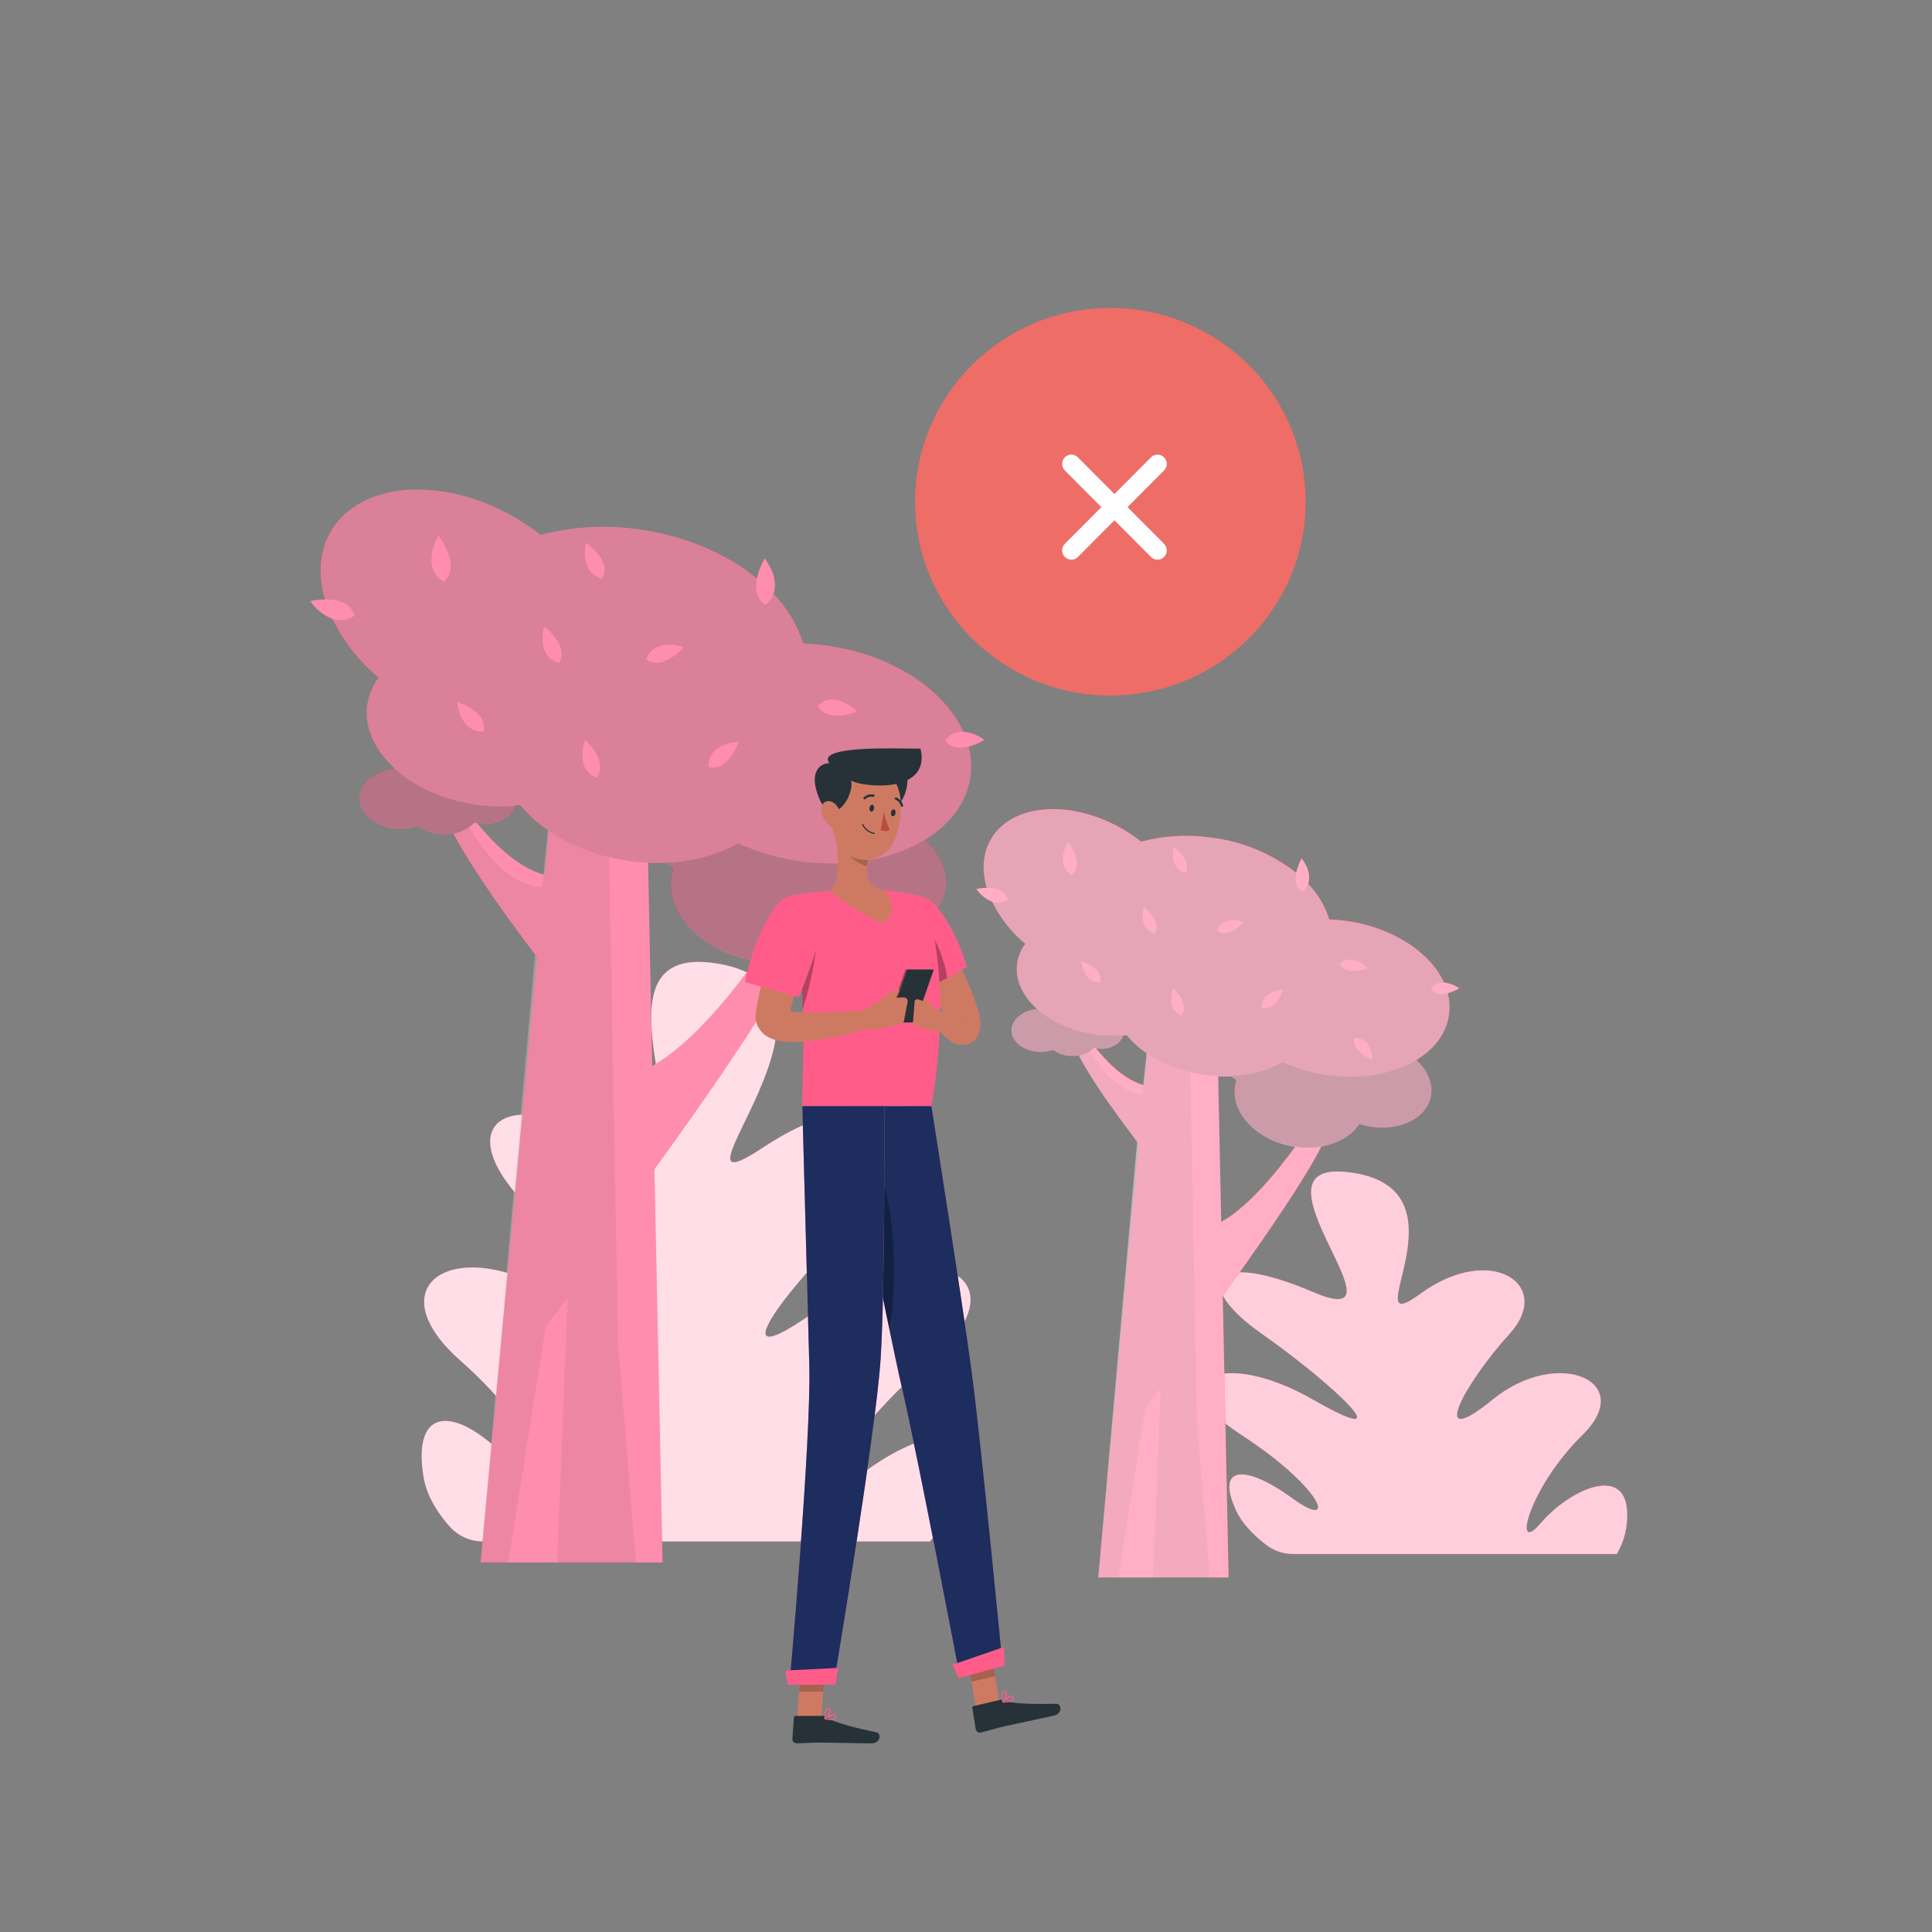 <svg width="329" height="329" viewBox="0 0 329 329" fill="none" xmlns="http://www.w3.org/2000/svg">
<rect x="0" y="0" width="329" height="329" fill="#808080" stroke="none"/>
<path d="M142.603 254.537C133.594 263.201 142.083 245.489 158.483 231.709C174.882 217.929 158.743 208.881 139.73 222.661C120.718 236.441 134.264 218.475 148.18 205.709C162.097 192.943 150.033 182.075 130.104 195.309C110.175 208.543 150.793 167.307 120.9 163.914C97.142 161.216 126.041 206.209 105.001 194.886C83.96 183.563 76.98 192.936 90.194 205.735C103.408 218.533 115.94 236.454 97.701 222.687C79.463 208.92 62.809 217.961 78.436 231.735C94.061 245.508 94.64 256.786 86.106 248.121C77.571 239.457 70.194 239.405 72.111 251.417C72.579 254.4 74.243 257.423 76.888 260.289C77.638 261.027 78.532 261.603 79.514 261.981C80.496 262.359 81.544 262.531 82.596 262.486H158.379C160.984 259.264 162.806 255.482 163.702 251.436C166.263 239.379 151.619 245.879 142.603 254.537Z" fill="#FF5C8A"/>
<path opacity="0.8" d="M142.603 254.537C133.594 263.201 142.083 245.489 158.483 231.709C174.882 217.929 158.743 208.881 139.73 222.661C120.718 236.441 134.264 218.475 148.18 205.709C162.097 192.943 150.033 182.075 130.104 195.309C110.175 208.543 150.793 167.307 120.9 163.914C97.142 161.216 126.041 206.209 105.001 194.886C83.96 183.563 76.98 192.936 90.194 205.735C103.408 218.533 115.94 236.454 97.701 222.687C79.463 208.92 62.809 217.961 78.436 231.735C94.061 245.508 94.64 256.786 86.106 248.121C77.571 239.457 70.194 239.405 72.111 251.417C72.579 254.4 74.243 257.423 76.888 260.289C77.638 261.027 78.532 261.603 79.514 261.981C80.496 262.359 81.544 262.531 82.596 262.486H158.379C160.984 259.264 162.806 255.482 163.702 251.436C166.263 239.379 151.619 245.879 142.603 254.537Z" fill="white"/>
<path d="M277.075 257.328C276.652 249.398 267.24 253.688 262.352 259.402C257.464 265.115 260.24 253.428 269.502 244.335C278.765 235.241 265.31 229.268 254.143 238.361C242.976 247.455 249.365 235.599 257.035 227.175C264.705 218.751 253.844 211.575 241.903 220.298C229.963 229.021 251.556 201.812 229.189 199.569C211.412 197.788 241.045 227.487 223.586 220.018C206.127 212.55 202.858 218.718 214.915 227.168C226.973 235.618 239.505 247.442 223.619 238.355C207.733 229.268 197.365 235.241 211.36 244.328C225.354 253.415 227.935 260.864 220.076 255.144C212.218 249.424 206.849 249.392 210.541 257.322C211.457 259.272 213.245 261.28 215.741 263.172C217.061 264.134 218.657 264.645 220.291 264.628H275.333C276.622 262.42 277.228 259.88 277.075 257.328Z" fill="#FF5C8A"/>
<path opacity="0.7" d="M277.075 257.328C276.652 249.398 267.24 253.688 262.352 259.402C257.464 265.115 260.24 253.428 269.502 244.335C278.765 235.241 265.31 229.268 254.143 238.361C242.976 247.455 249.365 235.599 257.035 227.175C264.705 218.751 253.844 211.575 241.903 220.298C229.963 229.021 251.556 201.812 229.189 199.569C211.412 197.788 241.045 227.487 223.586 220.018C206.127 212.55 202.858 218.718 214.915 227.168C226.973 235.618 239.505 247.442 223.619 238.355C207.733 229.268 197.365 235.241 211.36 244.328C225.354 253.415 227.935 260.864 220.076 255.144C212.218 249.424 206.849 249.392 210.541 257.322C211.457 259.272 213.245 261.28 215.741 263.172C217.061 264.134 218.657 264.645 220.291 264.628H275.333C276.622 262.42 277.228 259.88 277.075 257.328Z" fill="white"/>
<path d="M187.025 268.625L196.236 169.676H207.162L209.223 268.625H187.025Z" fill="#FF5C8A"/>
<path d="M205.068 209.229C213.134 207.565 223.313 191.173 223.313 191.173C223.313 191.173 224.659 190.913 226.199 192.472C224.152 199.512 204.301 226.019 204.301 226.019L205.068 209.229Z" fill="#FF5C8A"/>
<path d="M196.598 185.01C190.313 185.01 184.515 175.539 184.515 175.539C184.127 175.47 183.729 175.493 183.352 175.606C182.975 175.719 182.63 175.918 182.344 176.189C183.195 181.389 195.701 197.041 195.701 197.041L196.598 185.01Z" fill="#FF5C8A"/>
<path opacity="0.1" d="M182.344 176.204C183.572 175.242 183.884 175.515 183.884 175.515C183.884 175.515 188.077 185.915 194.525 186.279L196.234 169.672L202.507 172.922L203.807 242.082L205.991 268.634H196.371L197.671 236.342L194.993 239.774L190.443 268.634H187.069L193.725 194.476C190.111 189.822 182.981 180.072 182.344 176.204Z" fill="black"/>
<path d="M207.519 178.178C208.169 175.247 211.926 173.583 215.897 174.467C216.713 174.646 217.502 174.932 218.244 175.318C219.363 174.621 220.613 174.158 221.916 173.955C223.22 173.753 224.551 173.817 225.829 174.142C228.059 174.597 230.076 175.778 231.562 177.502C232.961 177.347 234.375 177.426 235.748 177.736C240.948 178.9 244.51 182.975 243.652 186.836C242.794 190.697 237.861 192.888 232.635 191.724C232.238 191.64 231.855 191.529 231.478 191.412C229.456 194.597 224.614 196.196 219.537 195.065C213.473 193.72 209.371 188.994 210.366 184.509C210.412 184.29 210.471 184.073 210.541 183.859C208.318 182.488 207.051 180.297 207.519 178.178Z" fill="#FF5C8A"/>
<path opacity="0.4" d="M207.519 178.178C208.169 175.247 211.926 173.583 215.897 174.467C216.713 174.646 217.502 174.932 218.244 175.318C219.363 174.621 220.613 174.158 221.916 173.955C223.22 173.753 224.551 173.817 225.829 174.142C228.059 174.597 230.076 175.778 231.562 177.502C232.961 177.347 234.375 177.426 235.748 177.736C240.948 178.9 244.51 182.975 243.652 186.836C242.794 190.697 237.861 192.888 232.635 191.724C232.238 191.64 231.855 191.529 231.478 191.412C229.456 194.597 224.614 196.196 219.537 195.065C213.473 193.72 209.371 188.994 210.366 184.509C210.412 184.29 210.471 184.073 210.541 183.859C208.318 182.488 207.051 180.297 207.519 178.178Z" fill="black"/>
<path d="M177.236 171.776C177.451 171.776 177.652 171.776 177.886 171.809C178.536 169.982 180.792 168.637 183.47 168.637C186.661 168.637 189.255 170.548 189.255 172.914C189.261 173.024 189.261 173.135 189.255 173.245C190.555 173.7 191.413 174.656 191.413 175.774C191.413 177.321 189.716 178.575 187.623 178.575C187.185 178.578 186.748 178.523 186.323 178.413C185.838 178.886 185.261 179.257 184.629 179.503C183.997 179.748 183.322 179.864 182.644 179.843C181.475 179.864 180.331 179.496 179.394 178.796C178.71 179.029 177.992 179.148 177.269 179.147C174.513 179.147 172.283 177.503 172.283 175.462C172.283 173.421 174.48 171.776 177.236 171.776Z" fill="#FF5C8A"/>
<path opacity="0.4" d="M177.236 171.776C177.451 171.776 177.652 171.776 177.886 171.809C178.536 169.982 180.792 168.637 183.47 168.637C186.661 168.637 189.255 170.548 189.255 172.914C189.261 173.024 189.261 173.135 189.255 173.245C190.555 173.7 191.413 174.656 191.413 175.774C191.413 177.321 189.716 178.575 187.623 178.575C187.185 178.578 186.748 178.523 186.323 178.413C185.838 178.886 185.261 179.257 184.629 179.503C183.997 179.748 183.322 179.864 182.644 179.843C181.475 179.864 180.331 179.496 179.394 178.796C178.71 179.029 177.992 179.148 177.269 179.147C174.513 179.147 172.283 177.503 172.283 175.462C172.283 173.421 174.48 171.776 177.236 171.776Z" fill="black"/>
<path d="M246.818 172.271C247.468 164.972 239.349 158.01 228.748 156.71C227.942 156.613 227.149 156.554 226.362 156.528C224.412 149.677 216.125 143.795 205.822 142.54C201.982 142.039 198.081 142.291 194.337 143.281C193.687 142.774 192.998 142.28 192.276 141.812C183.592 136.235 173.238 136.417 169.156 142.222C165.555 147.331 168.025 155.105 174.59 160.695C173.779 161.771 173.284 163.052 173.16 164.393C172.692 169.944 178.841 175.235 186.901 176.223C188.55 176.422 190.217 176.422 191.867 176.223C194.688 179.701 199.699 182.372 205.575 183.087C210.522 183.692 215.098 182.788 218.426 180.864C220.984 182.03 223.707 182.793 226.499 183.126C237.113 184.459 246.213 179.59 246.818 172.271Z" fill="#FF5C8A"/>
<path opacity="0.2" d="M246.818 172.271C247.468 164.972 239.349 158.01 228.748 156.71C227.942 156.613 227.149 156.554 226.362 156.528C224.412 149.677 216.125 143.795 205.822 142.54C201.982 142.039 198.081 142.291 194.337 143.281C193.687 142.774 192.998 142.28 192.276 141.812C183.592 136.235 173.238 136.417 169.156 142.222C165.555 147.331 168.025 155.105 174.59 160.695C173.779 161.771 173.284 163.052 173.16 164.393C172.692 169.944 178.841 175.235 186.901 176.223C188.55 176.422 190.217 176.422 191.867 176.223C194.688 179.701 199.699 182.372 205.575 183.087C210.522 183.692 215.098 182.788 218.426 180.864C220.984 182.03 223.707 182.793 226.499 183.126C237.113 184.459 246.213 179.59 246.818 172.271Z" fill="black"/>
<path d="M181.864 143.391C181.864 143.391 179.537 147.122 182.514 149.052C184.782 147.102 181.864 143.391 181.864 143.391Z" fill="#FF5C8A"/>
<path d="M166.264 151.388C166.264 151.388 168.695 155.054 171.678 153.162C170.814 150.296 166.264 151.388 166.264 151.388Z" fill="#FF5C8A"/>
<path d="M221.664 146.168C221.664 146.168 224.452 149.58 221.761 151.868C219.272 150.224 221.664 146.168 221.664 146.168Z" fill="#FF5C8A"/>
<path d="M199.868 144.262C199.868 144.262 198.965 147.869 201.851 148.649C203.157 146.498 199.868 144.262 199.868 144.262Z" fill="#FF5C8A"/>
<path d="M232.914 164.869C232.914 164.869 230.392 162.133 228.156 164.115C229.242 166.423 232.914 164.869 232.914 164.869Z" fill="#FF5C8A"/>
<path d="M194.766 154.48C194.766 154.48 193.719 158.055 196.566 158.952C197.964 156.846 194.766 154.48 194.766 154.48Z" fill="#FF5C8A"/>
<path d="M199.791 168.305C199.791 168.305 198.393 171.756 201.143 172.933C202.735 170.97 199.791 168.305 199.791 168.305Z" fill="#FF5C8A"/>
<path d="M211.795 157.002C211.795 157.002 208.305 155.702 207.213 158.49C209.215 160.031 211.795 157.002 211.795 157.002Z" fill="#FF5C8A"/>
<path d="M248.475 168.312C248.475 168.312 245.53 166.037 243.658 168.364C245.108 170.425 248.475 168.312 248.475 168.312Z" fill="#FF5C8A"/>
<path d="M233.714 180.447C233.714 180.447 233.656 176.729 230.666 176.723C229.964 179.141 233.714 180.447 233.714 180.447Z" fill="#FF5C8A"/>
<path d="M218.516 168.527C218.516 168.527 214.792 168.638 214.824 171.621C217.249 172.304 218.516 168.527 218.516 168.527Z" fill="#FF5C8A"/>
<path d="M184.158 163.691C184.158 163.691 184.379 167.409 187.363 167.286C187.967 164.835 184.158 163.691 184.158 163.691Z" fill="#FF5C8A"/>
<path opacity="0.5" d="M248.475 168.314C247.724 167.763 246.84 167.422 245.914 167.326C243.535 162.068 236.885 157.732 228.747 156.738C227.941 156.64 227.148 156.582 226.362 156.556C225.656 154.275 224.42 152.195 222.754 150.485C223.495 148.411 221.662 146.169 221.662 146.169C221.236 146.932 220.923 147.753 220.733 148.606C216.422 145.244 211.258 143.153 205.822 142.568C201.982 142.067 198.081 142.319 194.336 143.309C193.686 142.802 192.997 142.308 192.276 141.84C183.592 136.263 173.237 136.445 169.155 142.249C167.375 144.771 167.082 147.95 168.024 151.187C167.428 151.195 166.833 151.263 166.25 151.388C166.916 152.349 167.846 153.096 168.928 153.54C170.29 156.305 172.219 158.752 174.589 160.722C173.779 161.798 173.283 163.079 173.159 164.421C172.932 167.099 174.251 169.712 176.572 171.811C174.134 172.052 172.249 173.592 172.249 175.464C172.249 177.499 174.479 179.15 177.235 179.15C177.958 179.15 178.676 179.032 179.36 178.799C180.298 179.498 181.441 179.867 182.61 179.845C182.983 179.846 183.355 179.813 183.722 179.748L183.884 180.06V180.105C184.001 180.326 184.125 180.547 184.248 180.755L184.365 180.963L184.684 181.522L184.801 181.717C184.944 181.971 185.093 182.218 185.249 182.471L185.301 182.549C185.438 182.783 185.587 183.017 185.73 183.251L185.867 183.466L186.257 184.077C186.302 184.142 186.341 184.207 186.38 184.272L186.9 185.065L186.965 185.156L187.433 185.864L187.589 186.092L188.005 186.703L188.142 186.904L188.688 187.691L188.766 187.801L189.24 188.451L189.396 188.672L189.825 189.277L189.949 189.446L190.488 190.193L190.586 190.33C190.735 190.531 190.878 190.733 191.028 190.928L191.184 191.142L191.567 191.662L191.704 191.851L192.191 192.501L192.302 192.65L192.672 193.144L192.815 193.333L193.147 193.775C193.192 193.827 193.231 193.885 193.27 193.937C193.4 194.106 193.53 194.269 193.647 194.431L187.024 268.629H209.221L208.22 220.672C213.258 213.736 221.734 201.744 225.01 195.25C227.85 194.776 230.21 193.404 231.477 191.415C231.854 191.532 232.238 191.643 232.634 191.727C237.834 192.891 242.794 190.707 243.652 186.839C244.152 184.59 243.151 182.289 241.201 180.495C244.451 178.545 246.531 175.672 246.817 172.299C246.906 171.233 246.814 170.161 246.544 169.127C247.223 168.948 247.873 168.675 248.475 168.314ZM195.24 179.364L194.681 184.766C191.431 183.849 188.506 180.866 186.627 178.506C186.938 178.569 187.253 178.602 187.57 178.604C189.416 178.604 190.95 177.629 191.288 176.342L191.866 176.29C192.841 177.461 193.977 178.487 195.24 179.338V179.364ZM207.96 208.114L207.44 183.31C208.214 183.349 208.968 183.342 209.702 183.31C209.971 183.526 210.251 183.727 210.541 183.914C210.471 184.128 210.412 184.344 210.365 184.564C209.371 189.049 213.472 193.775 219.537 195.12C219.875 195.198 220.187 195.257 220.544 195.309C217.574 199.371 212.66 205.468 207.96 208.088V208.114Z" fill="white"/>
<path d="M182.65 88.207C182.65 88.207 186.017 93.231 190.099 90.605C188.929 86.679 182.65 88.207 182.65 88.207Z" fill="#FF5C8A"/>
<path d="M81.836 266.065L94.693 127.895H109.955L112.828 266.065H81.836Z" fill="#FF5C8A"/>
<path d="M107.029 183.126C118.293 180.799 132.509 157.913 132.509 157.913C132.509 157.913 134.387 157.555 136.532 159.7C133.672 169.535 105.982 206.546 105.982 206.546L107.029 183.126Z" fill="#FF5C8A"/>
<path d="M95.206 149.312C86.431 149.344 78.306 136.084 78.306 136.084C78.306 136.084 77.006 135.668 75.283 137.014C76.473 144.281 93.925 166.127 93.925 166.127L95.206 149.312Z" fill="#FF5C8A"/>
<path opacity="0.1" d="M75.303 137.014C77.019 135.669 77.454 136.046 77.454 136.046C77.454 136.046 83.304 150.606 92.307 151.074L94.692 127.895L103.461 132.445L105.255 229.015L108.31 266.098H94.887L96.675 221.001L92.937 225.804L86.541 266.104H81.835L91.13 162.52C86.145 156.02 76.193 142.442 75.303 137.014Z" fill="black"/>
<path d="M110.455 139.773C111.371 135.671 116.604 133.344 122.155 134.573C123.284 134.83 124.376 135.23 125.405 135.762C128.044 133.942 131.944 133.227 135.993 134.124C139.11 134.755 141.928 136.406 144.001 138.817C145.955 138.598 147.933 138.708 149.851 139.142C157.144 140.767 162.091 146.455 160.901 151.85C159.712 157.245 152.809 160.3 145.516 158.675C144.969 158.557 144.429 158.412 143.897 158.239C141.076 162.685 134.316 164.921 127.225 163.342C118.775 161.457 113.029 154.892 114.42 148.6C114.485 148.301 114.576 148.008 114.667 147.722C111.566 145.792 109.798 142.73 110.455 139.773Z" fill="#FF5C8A"/>
<path opacity="0.4" d="M110.455 139.773C111.371 135.671 116.604 133.344 122.155 134.573C123.284 134.83 124.376 135.23 125.405 135.762C128.044 133.942 131.944 133.227 135.993 134.124C139.11 134.755 141.928 136.406 144.001 138.817C145.955 138.598 147.933 138.708 149.851 139.142C157.144 140.767 162.091 146.455 160.901 151.85C159.712 157.245 152.809 160.3 145.516 158.675C144.969 158.557 144.429 158.412 143.897 158.239C141.076 162.685 134.316 164.921 127.225 163.342C118.775 161.457 113.029 154.892 114.42 148.6C114.485 148.301 114.576 148.008 114.667 147.722C111.566 145.792 109.798 142.73 110.455 139.773Z" fill="black"/>
<path d="M68.166 130.826C68.465 130.826 68.751 130.826 69.037 130.872C69.96 128.324 73.093 126.445 76.837 126.445C81.302 126.445 84.916 129.117 84.916 132.412C84.915 132.569 84.905 132.725 84.884 132.88C86.665 133.53 87.9 134.83 87.9 136.41C87.9 138.574 85.527 140.31 82.602 140.31C82.001 140.31 81.402 140.231 80.821 140.076C80.147 140.741 79.345 141.261 78.463 141.607C77.582 141.952 76.639 142.114 75.693 142.084C74.055 142.116 72.453 141.599 71.143 140.615C70.188 140.949 69.184 141.119 68.172 141.116C64.331 141.116 61.211 138.808 61.211 135.961C61.211 133.114 64.324 130.826 68.166 130.826Z" fill="#FF5C8A"/>
<path opacity="0.4" d="M68.166 130.826C68.465 130.826 68.751 130.826 69.037 130.872C69.96 128.324 73.093 126.445 76.837 126.445C81.302 126.445 84.916 129.117 84.916 132.412C84.915 132.569 84.905 132.725 84.884 132.88C86.665 133.53 87.9 134.83 87.9 136.41C87.9 138.574 85.527 140.31 82.602 140.31C82.001 140.31 81.402 140.231 80.821 140.076C80.147 140.741 79.345 141.261 78.463 141.607C77.582 141.952 76.639 142.114 75.693 142.084C74.055 142.116 72.453 141.599 71.143 140.615C70.188 140.949 69.184 141.119 68.172 141.116C64.331 141.116 61.211 138.808 61.211 135.961C61.211 133.114 64.324 130.826 68.166 130.826Z" fill="black"/>
<path d="M165.328 131.554C166.199 121.362 154.928 111.638 140.095 109.831C138.971 109.694 137.866 109.61 136.767 109.571C133.998 100.003 122.467 91.8 108.083 90.071C102.721 89.374 97.274 89.728 92.047 91.111C91.131 90.396 90.175 89.713 89.168 89.063C77.039 81.263 62.589 81.517 56.882 89.629C51.864 96.779 55.303 107.614 64.474 115.427C63.339 116.927 62.647 118.715 62.479 120.588C61.829 128.336 70.409 135.727 81.66 137.105C83.964 137.384 86.292 137.384 88.596 137.105C92.541 141.96 99.535 145.685 107.738 146.686C114.641 147.531 121.037 146.276 125.678 143.585C129.252 145.213 133.056 146.279 136.956 146.744C151.763 148.538 164.464 141.72 165.328 131.554Z" fill="#FF5C8A"/>
<path opacity="0.2" d="M165.328 131.554C166.199 121.362 154.928 111.638 140.095 109.831C138.971 109.694 137.866 109.61 136.767 109.571C133.998 100.003 122.467 91.8 108.083 90.071C102.721 89.374 97.274 89.728 92.047 91.111C91.131 90.396 90.175 89.713 89.168 89.063C77.039 81.263 62.589 81.517 56.882 89.629C51.864 96.779 55.303 107.614 64.474 115.427C63.339 116.927 62.647 118.715 62.479 120.588C61.829 128.336 70.409 135.727 81.66 137.105C83.964 137.384 86.292 137.384 88.596 137.105C92.541 141.96 99.535 145.685 107.738 146.686C114.641 147.531 121.037 146.276 125.678 143.585C129.252 145.213 133.056 146.279 136.956 146.744C151.763 148.538 164.464 141.72 165.328 131.554Z" fill="black"/>
<path d="M74.665 91.191C74.665 91.191 71.415 96.391 75.543 99.102C78.701 96.378 74.665 91.191 74.665 91.191Z" fill="#FF5C8A"/>
<path d="M52.832 102.358C52.832 102.358 56.225 107.48 60.392 104.835C59.221 100.837 52.832 102.358 52.832 102.358Z" fill="#FF5C8A"/>
<path d="M130.201 95.07C130.201 95.07 134.101 99.835 130.338 103.033C126.86 100.732 130.201 95.07 130.201 95.07Z" fill="#FF5C8A"/>
<path d="M99.769 92.406C99.769 92.406 98.515 97.45 102.538 98.542C104.365 95.533 99.769 92.406 99.769 92.406Z" fill="#FF5C8A"/>
<path d="M145.919 121.181C145.919 121.181 142.39 117.359 139.27 120.128C140.784 123.306 145.919 121.181 145.919 121.181Z" fill="#FF5C8A"/>
<path d="M92.645 106.688C92.645 106.688 91.183 111.673 95.161 112.921C97.111 109.99 92.645 106.688 92.645 106.688Z" fill="#FF5C8A"/>
<path d="M99.659 125.984C99.659 125.984 97.709 130.801 101.55 132.445C103.78 129.715 99.659 125.984 99.659 125.984Z" fill="#FF5C8A"/>
<path d="M116.428 110.201C116.428 110.201 111.553 108.394 110.025 112.275C112.82 114.42 116.428 110.201 116.428 110.201Z" fill="#FF5C8A"/>
<path d="M167.642 125.998C167.642 125.998 163.534 122.813 160.914 126.063C162.936 128.949 167.642 125.998 167.642 125.998Z" fill="#FF5C8A"/>
<path d="M147.03 142.942C147.03 142.942 146.945 137.742 142.772 137.742C141.784 141.116 147.03 142.942 147.03 142.942Z" fill="#FF5C8A"/>
<path d="M125.808 126.297C125.808 126.297 120.608 126.446 120.647 130.613C124.014 131.562 125.808 126.297 125.808 126.297Z" fill="#FF5C8A"/>
<path d="M77.863 119.535C77.863 119.535 78.175 124.735 82.342 124.56C83.148 121.134 77.863 119.535 77.863 119.535Z" fill="#FF5C8A"/>
<path opacity="0.3" d="M167.642 125.998C166.594 125.223 165.357 124.745 164.06 124.613C160.745 117.268 151.457 111.217 140.095 109.832C138.97 109.696 137.865 109.611 136.767 109.572C135.778 106.396 134.049 103.5 131.723 101.122C132.763 98.23 130.202 95.097 130.202 95.097C129.604 96.162 129.166 97.31 128.902 98.503C123.65 94.206 116.337 91.073 108.102 90.053C102.74 89.356 97.293 89.71 92.066 91.093C91.15 90.378 90.194 89.695 89.187 89.045C77.058 81.245 62.608 81.505 56.901 89.611C54.425 93.134 54.009 97.567 55.328 102.091C54.495 102.103 53.666 102.197 52.852 102.37C53.779 103.713 55.078 104.757 56.589 105.373C58.486 109.229 61.173 112.644 64.474 115.396C63.338 116.896 62.647 118.684 62.478 120.557C62.16 124.295 63.999 127.941 67.243 130.879C63.837 131.217 61.204 133.369 61.204 135.975C61.204 138.822 64.324 141.13 68.166 141.13C69.177 141.132 70.181 140.963 71.136 140.629C72.446 141.613 74.048 142.13 75.686 142.098C76.207 142.098 76.727 142.05 77.24 141.955L77.467 142.391L77.506 142.462C77.662 142.761 77.838 143.073 78.007 143.385L78.176 143.678C78.319 143.931 78.468 144.191 78.624 144.451L78.78 144.731L79.43 145.777L79.495 145.888L80.106 146.869L80.295 147.168C80.47 147.454 80.652 147.734 80.834 148.02L81.01 148.293L81.738 149.398L81.822 149.528C82.037 149.859 82.258 150.178 82.472 150.516L82.687 150.834L83.272 151.692L83.46 151.965L84.221 153.064L84.331 153.22L84.981 154.169C85.059 154.266 85.131 154.37 85.202 154.474L85.8 155.313L85.976 155.553C86.229 155.904 86.476 156.255 86.73 156.6L86.86 156.782C87.068 157.068 87.269 157.347 87.477 157.62L87.698 157.926L88.231 158.654L88.426 158.914L89.076 159.817L89.232 160.025L89.752 160.721L89.954 160.987L90.415 161.598C90.474 161.67 90.532 161.748 90.584 161.826L91.111 162.515L81.835 266.066H112.827L111.436 199.116C118.463 189.438 130.286 172.694 134.882 163.626C138.84 162.976 142.136 161.026 143.904 158.27C144.43 158.439 144.97 158.582 145.522 158.706C152.815 160.331 159.705 157.276 160.908 151.881C161.61 148.735 160.212 145.498 157.489 143.015C161.993 140.272 164.931 136.287 165.328 131.575C165.45 130.088 165.322 128.592 164.951 127.148C165.896 126.888 166.801 126.501 167.642 125.998ZM93.308 141.383L92.528 148.923C88.017 147.623 83.902 143.444 81.276 140.181C81.704 140.27 82.139 140.318 82.576 140.324C85.176 140.324 87.295 138.965 87.776 137.165C88.043 137.165 88.316 137.126 88.582 137.093C89.948 138.738 91.539 140.182 93.308 141.383ZM111.066 181.534L110.364 146.921C111.436 146.973 112.489 146.967 113.523 146.921C113.894 147.226 114.285 147.506 114.693 147.76C114.602 148.046 114.511 148.338 114.446 148.637C113.055 154.897 118.788 161.494 127.251 163.379C127.719 163.483 128.187 163.568 128.655 163.639C124.495 169.359 117.637 177.868 111.066 181.534Z" fill="white"/>
<path d="M189.087 118.438C207.453 118.438 222.342 103.663 222.342 85.438C222.342 67.212 207.453 52.438 189.087 52.438C170.721 52.438 155.832 67.212 155.832 85.438C155.832 103.663 170.721 118.438 189.087 118.438Z" fill="#EE6D66"/>
<g clip-path="url(#clip0_11604_120994)">
<path d="M192.004 86.362L198.227 80.114C198.522 79.817 198.688 79.416 198.689 78.997C198.689 78.578 198.524 78.176 198.229 77.879C197.934 77.583 197.534 77.416 197.117 77.415C196.699 77.415 196.299 77.581 196.004 77.877L189.781 84.126L183.558 77.877C183.262 77.581 182.862 77.414 182.444 77.414C182.026 77.414 181.626 77.581 181.33 77.877C181.035 78.174 180.869 78.576 180.869 78.995C180.869 79.415 181.035 79.817 181.33 80.114L187.553 86.362L181.33 92.611C181.035 92.907 180.869 93.309 180.869 93.729C180.869 94.148 181.035 94.55 181.33 94.847C181.626 95.144 182.026 95.31 182.444 95.31C182.862 95.31 183.262 95.144 183.558 94.847L189.781 88.599L196.004 94.847C196.299 95.144 196.7 95.31 197.117 95.31C197.535 95.31 197.936 95.144 198.231 94.847C198.526 94.55 198.692 94.148 198.692 93.729C198.692 93.309 198.526 92.907 198.231 92.611L192.004 86.362Z" fill="white"/>
</g>
<path d="M166.206 290.919L170.219 289.987L168.651 280.602L164.637 281.533L166.206 290.919Z" fill="#CE7A63"/>
<path d="M170.324 289.472L165.817 290.519C165.74 290.534 165.672 290.578 165.628 290.643C165.583 290.707 165.565 290.786 165.578 290.863L166.161 294.472C166.181 294.565 166.219 294.654 166.274 294.732C166.328 294.81 166.398 294.877 166.478 294.928C166.558 294.98 166.648 295.015 166.742 295.032C166.836 295.049 166.932 295.047 167.025 295.027C168.589 294.638 169.315 294.372 171.3 293.918C172.519 293.635 177.736 292.554 179.416 292.166C181.096 291.778 180.68 290.126 179.932 290.137C176.578 290.209 172.403 290.198 171.061 289.582C170.834 289.465 170.575 289.426 170.324 289.472Z" fill="#263238"/>
<path opacity="0.2" d="M164.637 281.538L168.651 280.602L169.46 285.441L165.441 286.373L164.637 281.538Z" fill="black"/>
<path d="M158.61 188.344C158.61 188.344 163.899 221.801 165.451 233.471C167.153 246.25 170.745 283.627 170.745 283.627L163.472 285.656C163.472 285.656 156.581 249.432 153.742 237.008C150.66 223.525 143.924 188.366 143.924 188.366L158.61 188.344Z" fill="#FF5C8A"/>
<path d="M158.61 188.344C158.61 188.344 163.899 221.801 165.451 233.471C167.153 246.25 170.745 283.627 170.745 283.627L163.472 285.656C163.472 285.656 156.581 249.432 153.742 237.008C150.66 223.525 143.924 188.366 143.924 188.366L158.61 188.344Z" fill="#1C2D5E"/>
<path opacity="0.3" d="M149.984 200.096C152.756 207.187 152.601 221.208 151.409 226.153C149.745 218.042 147.816 208.34 146.336 200.795C146.879 198.854 148.293 195.783 149.984 200.096Z" fill="black"/>
<path d="M163.288 285.78L171.077 283.634L170.95 280.469L162.174 283.496L163.288 285.78Z" fill="#FF5C8A"/>
<path d="M171.903 289.84C171.538 289.913 171.167 289.949 170.795 289.945C170.775 289.945 170.757 289.94 170.741 289.929C170.725 289.918 170.713 289.902 170.706 289.884C170.698 289.869 170.693 289.852 170.693 289.834C170.693 289.817 170.698 289.8 170.706 289.784C170.817 289.662 171.776 288.626 172.314 288.703C172.374 288.713 172.431 288.738 172.48 288.776C172.528 288.814 172.567 288.863 172.591 288.92C172.643 289.003 172.671 289.099 172.671 289.197C172.671 289.295 172.643 289.391 172.591 289.474C172.413 289.675 172.169 289.805 171.903 289.84ZM171.027 289.746C171.776 289.746 172.303 289.579 172.447 289.352C172.478 289.299 172.494 289.239 172.494 289.177C172.494 289.116 172.478 289.056 172.447 289.003C172.437 288.974 172.419 288.948 172.396 288.929C172.372 288.909 172.344 288.896 172.314 288.892C172.02 288.853 171.427 289.346 171.027 289.746Z" fill="#FF5C8A"/>
<path d="M170.823 289.942H170.778C170.762 289.94 170.748 289.932 170.736 289.922C170.724 289.911 170.716 289.897 170.712 289.881C170.712 289.831 170.346 288.7 170.662 288.218C170.702 288.156 170.756 288.104 170.819 288.065C170.883 288.027 170.954 288.003 171.028 287.996C171.108 287.979 171.193 287.99 171.266 288.027C171.34 288.065 171.399 288.126 171.432 288.201C171.621 288.617 171.211 289.587 170.878 289.92L170.823 289.942ZM171.006 288.196C170.968 288.204 170.933 288.219 170.901 288.241C170.87 288.263 170.843 288.291 170.823 288.323C170.682 288.756 170.682 289.222 170.823 289.654C171.129 289.264 171.278 288.773 171.238 288.279C171.238 288.229 171.166 288.174 171.028 288.185L171.006 288.196Z" fill="#FF5C8A"/>
<path d="M158.831 156.539C159.474 157.432 160.007 158.247 160.55 159.123C161.093 159.998 161.603 160.852 162.085 161.739C163.077 163.515 163.977 165.342 164.78 167.211C165.179 168.148 165.573 169.096 165.916 170.066C166.099 170.549 166.255 171.042 166.415 171.535C166.493 171.796 166.582 171.996 166.654 172.3C166.726 172.605 166.798 172.899 166.848 173.243C166.912 173.645 166.947 174.05 166.953 174.457C166.953 174.77 166.923 175.081 166.864 175.388C166.755 175.94 166.511 176.456 166.155 176.891C165.9 177.192 165.587 177.439 165.234 177.617C164.931 177.774 164.603 177.875 164.264 177.916C163.85 177.965 163.429 177.931 163.028 177.817C162.6 177.701 162.196 177.513 161.83 177.262C161.326 176.913 160.866 176.504 160.461 176.043C160.086 175.625 159.743 175.181 159.435 174.712L161.487 172.406C162.252 172.739 163.041 173.013 163.848 173.226C163.981 173.226 164.109 173.226 164.009 173.16C163.851 173.09 163.675 173.068 163.505 173.099C163.285 173.123 163.071 173.185 162.873 173.282C162.61 173.416 162.378 173.604 162.192 173.833C162.005 174.062 161.869 174.327 161.792 174.612C161.753 174.756 161.747 174.806 161.725 174.812C161.703 174.817 161.653 174.712 161.587 174.59L161.359 174.13C161.276 173.975 161.182 173.725 161.093 173.526C160.91 173.104 160.744 172.683 160.539 172.267C160.162 171.43 159.768 170.604 159.347 169.767C158.504 168.104 157.6 166.479 156.658 164.866C156.181 164.062 155.699 163.258 155.205 162.466C154.712 161.673 154.202 160.858 153.736 160.154L158.831 156.539Z" fill="#CE7A63"/>
<path d="M157.285 152.797C153.205 151.849 150.727 154.461 151.947 159.567C152.704 162.488 153.629 165.362 154.719 168.176C154.957 168.808 155.179 169.374 155.362 169.839L164.62 164.661C163.622 160.609 160.013 153.435 157.285 152.797Z" fill="#FF5C8A"/>
<path opacity="0.3" d="M157.456 157.634C154.994 155.416 157.511 164.353 158.565 168.057L161.287 166.538C160.999 163.971 159.346 159.325 157.456 157.634Z" fill="black"/>
<path d="M135.779 292.679H139.887L140.497 283.16H136.389L135.779 292.679Z" fill="#CE7A63"/>
<path d="M140.11 292.203H135.492C135.453 292.202 135.415 292.208 135.378 292.221C135.342 292.235 135.309 292.255 135.281 292.282C135.252 292.308 135.229 292.339 135.213 292.374C135.197 292.41 135.188 292.447 135.187 292.486L134.932 296.14C134.93 296.234 134.948 296.329 134.983 296.417C135.018 296.505 135.071 296.585 135.137 296.652C135.204 296.72 135.283 296.774 135.371 296.81C135.458 296.847 135.552 296.866 135.647 296.866C137.255 296.838 138.02 296.744 140.054 296.744C141.302 296.744 146.613 296.877 148.337 296.877C150.061 296.877 150.028 295.169 149.296 295.014C146.025 294.321 141.967 293.351 140.814 292.458C140.616 292.294 140.367 292.204 140.11 292.203Z" fill="#263238"/>
<path opacity="0.2" d="M136.39 283.16H140.498L140.182 288.067H136.074L136.39 283.16Z" fill="black"/>
<path d="M150.588 188.344C150.588 188.344 150.727 219.545 149.967 231.309C149.136 244.199 141.956 286.887 141.956 286.887H134.428C134.428 286.887 138.17 245.235 137.815 232.479C137.433 218.619 136.629 188.344 136.629 188.344H150.588Z" fill="#FF5C8A"/>
<path d="M150.588 188.344C150.588 188.344 150.727 219.545 149.967 231.309C149.136 244.199 141.956 286.887 141.956 286.887H134.428C134.428 286.887 138.17 245.235 137.815 232.479C137.433 218.619 136.629 188.344 136.629 188.344H150.588Z" fill="#1C2D5E"/>
<path d="M134.123 286.888H142.262L142.733 284.027L133.752 284.476L134.123 286.888Z" fill="#FF5C8A"/>
<path d="M141.563 292.918C141.189 292.91 140.817 292.861 140.454 292.774C140.436 292.768 140.421 292.758 140.408 292.745C140.395 292.731 140.386 292.715 140.382 292.697C140.379 292.678 140.382 292.66 140.39 292.643C140.398 292.626 140.41 292.612 140.426 292.602C140.554 292.508 141.723 291.715 142.228 291.909C142.284 291.932 142.334 291.969 142.372 292.017C142.409 292.065 142.434 292.121 142.444 292.181C142.47 292.271 142.472 292.366 142.45 292.457C142.429 292.548 142.385 292.633 142.322 292.702C142.104 292.865 141.834 292.942 141.563 292.918ZM140.731 292.636C141.463 292.78 142.006 292.758 142.2 292.564C142.241 292.519 142.269 292.464 142.282 292.404C142.295 292.345 142.291 292.283 142.272 292.225C142.268 292.195 142.256 292.167 142.238 292.142C142.219 292.118 142.195 292.099 142.167 292.087C141.89 291.981 141.208 292.309 140.731 292.636Z" fill="#FF5C8A"/>
<path d="M140.487 292.773H140.442C140.429 292.764 140.417 292.753 140.409 292.739C140.4 292.726 140.394 292.711 140.393 292.695C140.393 292.645 140.304 291.464 140.725 291.065C140.777 291.012 140.841 290.972 140.911 290.949C140.982 290.926 141.057 290.92 141.13 290.932C141.211 290.935 141.289 290.965 141.351 291.017C141.413 291.069 141.456 291.141 141.474 291.22C141.568 291.669 140.947 292.529 140.537 292.773H140.487ZM141.041 291.109C141.003 291.108 140.965 291.115 140.93 291.13C140.895 291.144 140.863 291.165 140.836 291.192C140.607 291.586 140.508 292.042 140.553 292.495C140.941 292.185 141.196 291.739 141.268 291.248C141.268 291.192 141.224 291.126 141.086 291.109H141.041Z" fill="#FF5C8A"/>
<path d="M158.61 188.344H136.628C136.49 186.381 136.994 179.994 136.717 171.862C136.559 165.838 135.878 159.839 134.682 153.932C134.588 153.489 134.488 153.051 134.389 152.607C134.389 152.607 135.497 152.38 137.1 152.147C138.43 151.953 140.093 151.754 141.723 151.676C144.835 151.499 147.953 151.499 151.065 151.676C152.501 151.809 153.903 152.048 155.018 152.264C156.448 152.552 157.291 152.818 157.291 152.818C157.291 152.818 162.602 165.231 158.61 188.344Z" fill="#FF5C8A"/>
<path d="M158.909 171.667C158.527 171.002 158.019 170.418 157.412 169.949C157.003 169.714 156.612 169.449 156.243 169.156C156.205 169.127 156.16 169.109 156.113 169.104C156.066 169.098 156.018 169.105 155.974 169.123C155.93 169.142 155.892 169.171 155.863 169.209C155.835 169.247 155.816 169.292 155.81 169.339C155.766 169.66 155.899 170.187 156.686 170.952C156.747 171.967 158.239 173.087 158.239 173.087L158.909 171.667Z" fill="#CE7A63"/>
<path opacity="0.3" d="M155.555 174.118H150.986L154.146 165.109H158.715L155.555 174.118Z" fill="black"/>
<path d="M155.865 174.118H151.297L154.457 165.109H159.025L155.865 174.118Z" fill="#263238"/>
<path opacity="0.3" d="M136.716 171.861C136.558 165.837 135.878 159.838 134.682 153.932C136.151 153.804 138.662 153.932 139.061 156.321C139.483 158.872 138.867 164.87 136.716 171.861Z" fill="black"/>
<path d="M138.685 157.818L136.346 165.824L135.187 169.821L134.633 171.817L134.355 172.809L134.222 173.308V173.369C134.222 173.402 134.222 173.369 134.222 173.369C134.225 173.334 134.225 173.299 134.222 173.264C134.233 173.16 134.233 173.056 134.222 172.953C134.183 172.69 134.086 172.438 133.94 172.216C133.851 172.083 133.736 171.97 133.602 171.883C133.457 171.805 133.552 171.883 133.707 171.955C134.183 172.122 134.679 172.23 135.182 172.277C136.47 172.413 137.766 172.469 139.062 172.443C141.751 172.41 144.556 172.255 147.301 172.066L147.91 175.093C145.143 175.975 142.31 176.641 139.439 177.083C137.93 177.324 136.405 177.447 134.877 177.449C133.971 177.45 133.069 177.344 132.188 177.133C131.541 176.981 130.928 176.711 130.38 176.335C129.955 176.039 129.591 175.662 129.311 175.226C128.962 174.713 128.743 174.123 128.673 173.507C128.645 173.229 128.645 172.949 128.673 172.67C128.673 172.548 128.673 172.426 128.723 172.304L128.762 172.083L128.861 171.528L129.055 170.469C129.189 169.765 129.333 169.061 129.488 168.363C129.787 166.966 130.098 165.591 130.447 164.188C131.129 161.416 131.888 158.7 132.764 155.961L138.685 157.818Z" fill="#CE7A63"/>
<path d="M134.383 152.603C131.644 153.241 128.573 160.453 127.492 164.506C127.309 165.199 127.165 165.792 127.054 166.247C126.91 166.845 126.832 167.206 126.832 167.206L136.018 169.823C136.207 169.368 136.44 168.802 136.684 168.159C137.826 165.349 138.804 162.474 139.611 159.55C140.914 154.455 138.474 151.661 134.383 152.603Z" fill="#FF5C8A"/>
<path d="M150.616 151.644C147.905 151.001 147.445 149.321 147.639 147.475C147.686 147.012 147.761 146.553 147.866 146.1L144.484 143.273L142.001 141.199C142.671 144.21 143.409 149.693 141.357 151.699C144.077 153.963 147.093 155.845 150.322 157.293C153.532 154.937 150.616 151.644 150.616 151.644Z" fill="#CE7A63"/>
<path opacity="0.2" d="M147.866 146.097C147.762 146.55 147.686 147.009 147.639 147.472C146.375 147.217 144.462 146.086 144.312 144.656C144.32 144.187 144.385 143.722 144.507 143.27L147.866 146.097Z" fill="black"/>
<path d="M154.203 131.652C155.384 133.526 153.155 138.92 150.322 138.532C147.489 138.144 151.974 128.093 154.203 131.652Z" fill="#263238"/>
<path d="M142.25 135.126C141.751 139.19 141.247 141.535 142.871 143.997C143.395 144.813 144.133 145.47 145.004 145.897C145.874 146.325 146.845 146.506 147.812 146.421C148.778 146.337 149.703 145.99 150.486 145.418C151.27 144.846 151.882 144.071 152.257 143.176C153.781 139.756 154.347 133.691 150.754 131.257C149.983 130.712 149.081 130.378 148.141 130.289C147.2 130.201 146.252 130.36 145.392 130.752C144.532 131.143 143.789 131.753 143.238 132.52C142.687 133.288 142.346 134.186 142.25 135.126Z" fill="#CE7A63"/>
<path d="M141.779 138.243C143.858 137.983 145.361 134.518 144.934 132.899C146.464 134.008 158.611 135.416 156.759 127.493C153.294 127.493 138.835 126.845 141.236 129.966C139.573 129.966 137.998 131.474 139.129 134.956C140.271 138.537 141.779 138.243 141.779 138.243Z" fill="#263238"/>
<path d="M139.999 138.776C140.351 139.722 141.021 140.516 141.895 141.022C143.003 141.637 143.669 140.623 143.436 139.359C143.231 138.211 142.399 136.509 141.218 136.426C140.037 136.343 139.555 137.579 139.999 138.776Z" fill="#CE7A63"/>
<path d="M148.07 137.543C148.009 137.87 148.131 138.169 148.342 138.214C148.553 138.258 148.774 138.031 148.835 137.704C148.896 137.377 148.774 137.077 148.564 137.033C148.353 136.989 148.131 137.216 148.07 137.543Z" fill="#263238"/>
<path d="M151.731 138.326C151.67 138.654 151.792 138.958 152.002 139.003C152.213 139.047 152.435 138.82 152.496 138.493C152.557 138.166 152.435 137.866 152.224 137.822C152.013 137.778 151.792 138.005 151.731 138.326Z" fill="#263238"/>
<path d="M150.532 138.242C150.734 139.323 151.079 140.373 151.558 141.363C151.305 141.475 151.031 141.529 150.755 141.523C150.479 141.516 150.208 141.448 149.961 141.325L150.532 138.242Z" fill="#BA4D3C"/>
<path d="M148.475 141.925C148.112 141.803 147.778 141.609 147.492 141.355C147.206 141.1 146.975 140.791 146.811 140.445C146.804 140.432 146.799 140.418 146.797 140.404C146.796 140.389 146.797 140.375 146.802 140.361C146.807 140.347 146.814 140.335 146.824 140.324C146.834 140.313 146.847 140.305 146.86 140.3C146.874 140.295 146.888 140.292 146.903 140.293C146.917 140.294 146.931 140.298 146.944 140.305C146.957 140.312 146.968 140.322 146.977 140.333C146.985 140.345 146.991 140.358 146.994 140.373C147.178 140.746 147.445 141.072 147.774 141.326C148.104 141.58 148.488 141.755 148.896 141.836C148.909 141.838 148.922 141.843 148.933 141.85C148.944 141.857 148.953 141.866 148.961 141.877C148.968 141.888 148.973 141.901 148.975 141.914C148.977 141.927 148.977 141.94 148.974 141.953C148.967 141.977 148.951 141.998 148.93 142.012C148.908 142.025 148.882 142.03 148.857 142.025C148.728 141.999 148.6 141.966 148.475 141.925Z" fill="#263238"/>
<path d="M147.162 136.108C147.13 136.097 147.101 136.078 147.079 136.053C147.057 136.027 147.042 135.997 147.035 135.964C147.028 135.931 147.03 135.896 147.041 135.864C147.051 135.832 147.07 135.804 147.095 135.781C147.319 135.57 147.591 135.417 147.888 135.336C148.185 135.255 148.497 135.248 148.797 135.315C148.847 135.331 148.888 135.365 148.913 135.41C148.938 135.456 148.944 135.509 148.93 135.559C148.914 135.608 148.879 135.649 148.834 135.674C148.789 135.698 148.736 135.705 148.686 135.692C148.45 135.643 148.206 135.651 147.974 135.717C147.743 135.782 147.53 135.903 147.356 136.069C147.33 136.093 147.298 136.109 147.264 136.115C147.23 136.122 147.194 136.12 147.162 136.108Z" fill="#263238"/>
<path d="M153.532 137.395C153.502 137.386 153.475 137.37 153.454 137.347C153.433 137.325 153.417 137.297 153.41 137.267C153.353 137.025 153.241 136.798 153.082 136.606C152.923 136.414 152.723 136.261 152.495 136.158C152.471 136.15 152.448 136.137 152.429 136.12C152.409 136.103 152.394 136.082 152.383 136.059C152.372 136.036 152.366 136.01 152.365 135.984C152.365 135.959 152.369 135.933 152.379 135.909C152.395 135.861 152.43 135.821 152.476 135.798C152.521 135.775 152.574 135.771 152.623 135.787C152.909 135.909 153.163 136.096 153.365 136.334C153.566 136.572 153.709 136.853 153.781 137.156C153.795 137.206 153.789 137.258 153.764 137.303C153.739 137.347 153.698 137.38 153.648 137.395C153.611 137.409 153.57 137.409 153.532 137.395Z" fill="#263238"/>
<path d="M146.568 172.214L150.959 169.941L150.205 175.07C150.205 175.07 146.596 176.062 146.258 174.16L146.568 172.214Z" fill="#CE7A63"/>
<path d="M149.562 170.665C150.054 170.067 150.656 169.57 151.337 169.201C151.828 168.979 152.298 168.712 152.739 168.403C152.781 168.381 152.828 168.37 152.875 168.371C152.922 168.373 152.968 168.386 153.008 168.411C153.049 168.436 153.082 168.47 153.105 168.512C153.127 168.553 153.139 168.6 153.138 168.647C153.054 168.996 152.898 169.323 152.682 169.609C152.465 169.895 152.192 170.134 151.88 170.31C151.647 171.302 149.984 172.173 149.984 172.173L149.562 170.665Z" fill="#CE7A63"/>
<path d="M154.551 170.652L153.936 173.851C153.91 173.989 153.843 174.115 153.744 174.214C153.645 174.312 153.519 174.379 153.381 174.406L150.166 175.071L150.948 169.987L153.836 169.838C153.941 169.83 154.046 169.847 154.143 169.887C154.24 169.927 154.326 169.989 154.395 170.068C154.465 170.147 154.515 170.241 154.542 170.342C154.569 170.443 154.572 170.55 154.551 170.652Z" fill="#CE7A63"/>
<path d="M146.23 174.16L146.569 172.214L150.959 169.941" fill="#CE7A63"/>
<path d="M160.855 172.637L157.357 170.52L157.102 175.071C157.102 175.071 160.788 176.485 161.16 174.583L160.855 172.637Z" fill="#CE7A63"/>
<path d="M155.749 170.57L155.472 174.157C155.464 174.255 155.49 174.353 155.544 174.436C155.598 174.518 155.678 174.58 155.771 174.612L157.096 175.072L157.351 170.52L156.342 170.176C156.277 170.154 156.208 170.147 156.14 170.156C156.072 170.165 156.006 170.189 155.949 170.227C155.892 170.265 155.844 170.316 155.809 170.375C155.775 170.435 155.754 170.501 155.749 170.57Z" fill="#CE7A63"/>
<defs>
<clipPath id="clip0_11604_120994">
<rect width="32.679" height="32.813" fill="white" transform="translate(172.152 67.797)"/>
</clipPath>
</defs>
</svg>
